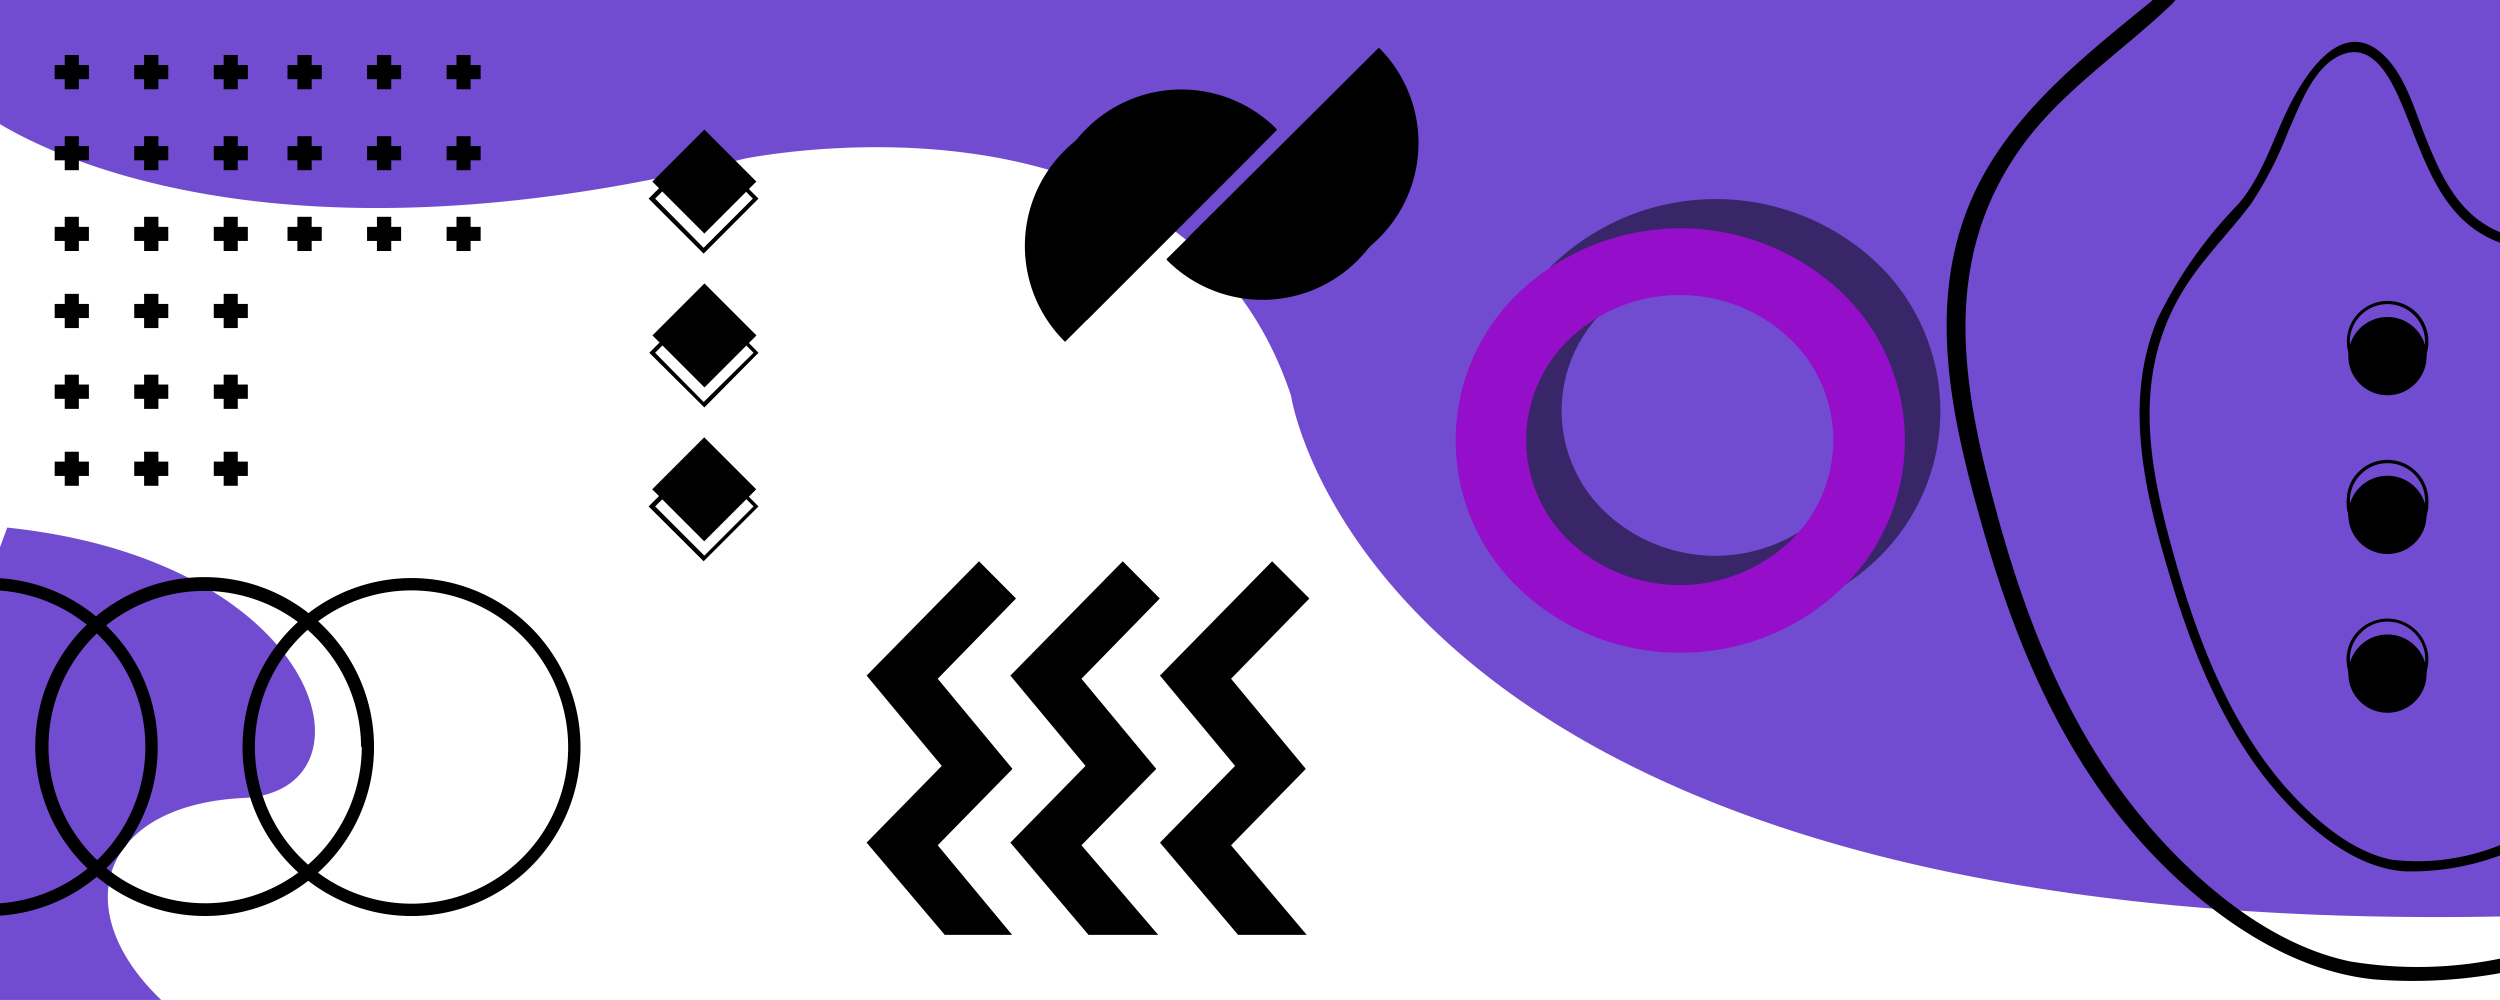<svg id="card3" data-name="card3" xmlns="http://www.w3.org/2000/svg" viewBox="0 0 141.73 56.69"><path d="M-1 6.38S12 16.56 42.19 9c0 0 24.83-5.15 31 13.43 0 0 4.56 31.11 69.84 29.5V-1H-1zm44 68.7s-.33-8.24-22.84-12.71A30.11 30.11 0 0112 58.89c-8.67-5.47-7.51-13.2 1.8-13.65 7.9-.38 4.68-13.43-13.39-15.33l-9.57 25.88z" fill="#3600bc" opacity=".7"/><path class="cls-2" transform="rotate(45 39.93 10.3)" d="M37.84 8.21h4.17v4.17h-4.17z"/><path class="cls-2" d="M43 11.26l-3.11 3.12-3.12-3.12 3.12-3.11zm-3.11 2.79l2.79-2.79-2.75-2.79-2.79 2.79z"/><path class="cls-2" transform="rotate(45 39.93 19.03)" d="M37.84 16.93h4.17v4.17h-4.17z"/><path class="cls-2" d="M43 20l-3.07 3.1-3.12-3.1 3.12-3.12zm-3.11 2.79L42.72 20l-2.79-2.8-2.79 2.8z"/><path class="cls-2" transform="rotate(45 39.93 27.74)" d="M37.84 25.66h4.17v4.17h-4.17z"/><path class="cls-2" d="M43 28.71l-3.11 3.11-3.12-3.11 3.12-3.12zm-3.07 2.79l2.79-2.79-2.79-2.79-2.79 2.79zM4.47 18.6v-.57h.57v-.8h-.57v-.57h-.8v.57H3.1v.8h.57v.57h.8zm0 4.58v-.57h.57v-.81h-.57v-.56h-.8v.56H3.1v.81h.57v.57h.8zm0 4.36v-.56h.57v-.81h-.57v-.56h-.8v.56H3.1v.81h.57v.56h.8zm4.51-8.94v-.57h.56v-.8h-.56v-.57h-.81v.57h-.56v.8h.56v.57h.81zm0 4.58v-.57h.56v-.81h-.56v-.56h-.81v.56h-.56v.81h.56v.57h.81zm0 4.36v-.56h.56v-.81h-.56v-.56h-.81v.56h-.56v.81h.56v.56h.81zm4.5-8.94v-.57h.57v-.8h-.57v-.57h-.8v.57h-.56v.8h.56v.57h.8zm0 4.58v-.57h.57v-.81h-.57v-.56h-.8v.56h-.56v.81h.56v.57h.8zm0 4.36v-.56h.57v-.81h-.57v-.56h-.8v.56h-.56v.81h.56v.56h.8zM4.47 9.65v-.56h.57v-.81h-.57v-.56h-.8v.56H3.1v.81h.57v.56h.8zm0 4.58v-.57h.57v-.8h-.57v-.57h-.8v.57H3.1v.8h.57v.57h.8zm4.51-4.58v-.56h.56v-.81h-.56v-.56h-.81v.56h-.56v.81h.56v.56h.81zm0 4.58v-.57h.56v-.8h-.56v-.57h-.81v.57h-.56v.8h.56v.57h.81zm4.5-4.58v-.56h.57v-.81h-.57v-.56h-.8v.56h-.56v.81h.56v.56h.8zm0 4.58v-.57h.57v-.8h-.57v-.57h-.8v.57h-.56v.8h.56v.57h.8zM4.47 5.06v-.57h.57v-.8h-.57v-.57h-.8v.57H3.1v.8h.57v.57h.8zm4.51 0v-.57h.56v-.8h-.56v-.57h-.81v.57h-.56v.8h.56v.57h.81zm4.5 0v-.57h.57v-.8h-.57v-.57h-.8v.57h-.56v.8h.56v.57h.8zm4.19 4.59v-.56h.57v-.81h-.57v-.56h-.81v.56h-.56v.81h.56v.56h.81zm0 4.58v-.57h.57v-.8h-.57v-.57h-.81v.57h-.56v.8h.56v.57h.81zm4.51-4.58v-.56h.56v-.81h-.56v-.56h-.81v.56h-.56v.81h.56v.56h.81zm0 4.58v-.57h.56v-.8h-.56v-.57h-.81v.57h-.56v.8h.56v.57h.81zm4.5-4.58v-.56h.57v-.81h-.57v-.56h-.8v.56h-.56v.81h.56v.56h.8zm0 4.58v-.57h.57v-.8h-.57v-.57h-.8v.57h-.56v.8h.56v.57h.8zm-9.01-9.17v-.57h.57v-.8h-.57v-.57h-.81v.57h-.56v.8h.56v.57h.81zm4.51 0v-.57h.56v-.8h-.56v-.57h-.81v.57h-.56v.8h.56v.57h.81zm4.5 0v-.57h.57v-.8h-.57v-.57h-.8v.57h-.56v.8h.56v.57h.8z"/><path class="cls-2" d="M97.24 35.33a13.12 13.12 0 01-9-3.52 11.6 11.6 0 010-17 13.33 13.33 0 0118.06 0 11.61 11.61 0 010 17 13.12 13.12 0 01-9.06 3.52zm0-20.27a8.93 8.93 0 00-6.16 2.41 7.91 7.91 0 000 11.63 9.08 9.08 0 0012.32 0 7.92 7.92 0 000-11.63 8.93 8.93 0 00-6.16-2.41z" opacity=".5"/><path d="M95.23 37a13.13 13.13 0 01-9-3.53 11.6 11.6 0 010-17 13.33 13.33 0 0118.06 0 11.61 11.61 0 010 17A13.13 13.13 0 0195.23 37zm0-20.27a9 9 0 00-6.16 2.4 7.92 7.92 0 000 11.64 9.11 9.11 0 0012.32 0 7.93 7.93 0 000-11.64 9 9 0 00-6.16-2.4z" fill="#950eca"/><path class="cls-2" d="M142 47.83h-.07a12.52 12.52 0 01-6.33.91c-2.33-.46-4.45-2.34-6-4.08-3.1-3.54-4.9-8.11-6.19-12.58-1.43-5-2.58-10.07-.06-14.88 1.14-2.18 2.83-3.73 4.27-5.65a21.28 21.28 0 002.12-4.14c.64-1.42 1.42-3.65 3-4.3 1.86-.77 2.88 1.54 3.45 2.87 1.21 2.87 2.07 6.26 5.17 7.63l.62.25v-.61l-.4-.15c-2.25-1-3.22-3.19-4.09-5.36-.6-1.51-1.1-3.35-2.28-4.54-2.47-2.48-4.68 1.22-5.61 3.19-.82 1.75-1.45 3.74-2.74 5.22a24.81 24.81 0 00-4.53 6.44c-2 4.77-.72 9.91.7 14.67s3.46 9.71 7.06 13.27c1.67 1.65 3.86 3.27 6.28 3.41a14.46 14.46 0 005.61-1z"/><path class="cls-2" d="M121.71.28c-3.37 2.74-6.64 5.39-8.81 8.87-4.18 6.69-2.39 14.21-.38 21.18s5.13 14.29 11.17 19.73c2.81 2.52 6.55 5 10.86 5.46a27.84 27.84 0 007.45-.4v-.83a23.26 23.26 0 01-8.79.21c-4.12-.87-7.71-3.76-10.23-6.4-5.15-5.37-7.86-12.11-9.68-18.66-2-7.27-3.5-14.71 1.53-21.42 2.28-3 5.48-5.11 8.26-7.75a31.11 31.11 0 004.25-5.76l.78-1.24H127c-1.57 2.38-2.91 5.08-5.29 7.01z"/><path class="cls-5" d="M53.56 53l-4.43-5.23 4.26-4.35-4.26-5.12 6.37-6.48 2.1 2.11-4.44 4.55 4.24 5.11-4.24 4.33L57.38 53h-3.82z"/><path class="cls-5" d="M61.71 53l-4.43-5.23 4.26-4.35-4.26-5.12 6.37-6.48 2.1 2.11-4.44 4.55 4.24 5.11-4.24 4.33L65.66 53h-3.95zm8.48 0l-4.43-5.23 4.26-4.35-4.26-5.12 6.36-6.48 2.11 2.11-4.44 4.55 4.24 5.11-4.24 4.33L74.08 53h-3.89z"/><path class="cls-2" d="M137.67 19.37A2.26 2.26 0 01137 21a2.31 2.31 0 01-3.27 0 2.26 2.26 0 01-.68-1.63 2.3 2.3 0 01.68-1.64 2.33 2.33 0 013.27 0 2.3 2.3 0 01.67 1.64zm-4.45 0a2.13 2.13 0 10.63-1.51 2.09 2.09 0 00-.63 1.51z"/><circle class="cls-2" cx="135.35" cy="20.19" r="2.22"/><path class="cls-2" d="M137.67 28.37a2.32 2.32 0 11-4.63 0 2.28 2.28 0 01.68-1.63 2.32 2.32 0 013.95 1.63zm-4.45 0a2.15 2.15 0 002.13 2.14 2.13 2.13 0 001.51-.63 2.12 2.12 0 000-3 2.13 2.13 0 00-1.51-.62 2.1 2.1 0 00-1.5.62 2.11 2.11 0 00-.63 1.49z"/><circle class="cls-2" cx="135.35" cy="29.19" r="2.22"/><path class="cls-2" d="M137.67 37.37a2.32 2.32 0 11-3.95-1.63 2.32 2.32 0 013.95 1.63zm-4.45 0a2.09 2.09 0 00.63 1.51 2.07 2.07 0 001.5.63 2.15 2.15 0 002.14-2.14 2.07 2.07 0 00-.63-1.5 2.09 2.09 0 00-1.51-.63 2.07 2.07 0 00-1.5.63 2.07 2.07 0 00-.63 1.5z"/><circle class="cls-2" cx="135.35" cy="38.19" r="2.22"/><path class="cls-2" d="M2 42.34a9.58 9.58 0 0116.4-6.77A9.58 9.58 0 114.84 49.12 9.54 9.54 0 012 42.34zm18.47 0a8.89 8.89 0 00-15.13-6.28 8.88 8.88 0 1015.17 6.28z"/><path class="cls-2" d="M13.75 42.34a9.58 9.58 0 112.8 6.78 9.54 9.54 0 01-2.8-6.78zm18.46 0a8.88 8.88 0 10-2.6 6.29 8.82 8.82 0 002.6-6.29zM0 33.48a8.91 8.91 0 015.64 2.58 8.86 8.86 0 012.6 6.28 8.87 8.87 0 01-2.6 6.29A8.91 8.91 0 010 51.21v.7a9.53 9.53 0 006.13-2.79 9.51 9.51 0 002.81-6.78 9.51 9.51 0 00-2.81-6.77A9.53 9.53 0 000 32.78zm67.39-20.05a.12.12 0 010 .05A7.6 7.6 0 0078.2 2.73h-.06zm4.99-6.05v-.06a7.61 7.61 0 00-10.81 10.76l.06.05z"/><path class="cls-5" d="M66.14 14.68a.12.12 0 010 .05A7.6 7.6 0 0077 4h-.06zm4.99-6.05v-.06a7.6 7.6 0 00-10.81 10.75l.06.06z"/></svg>